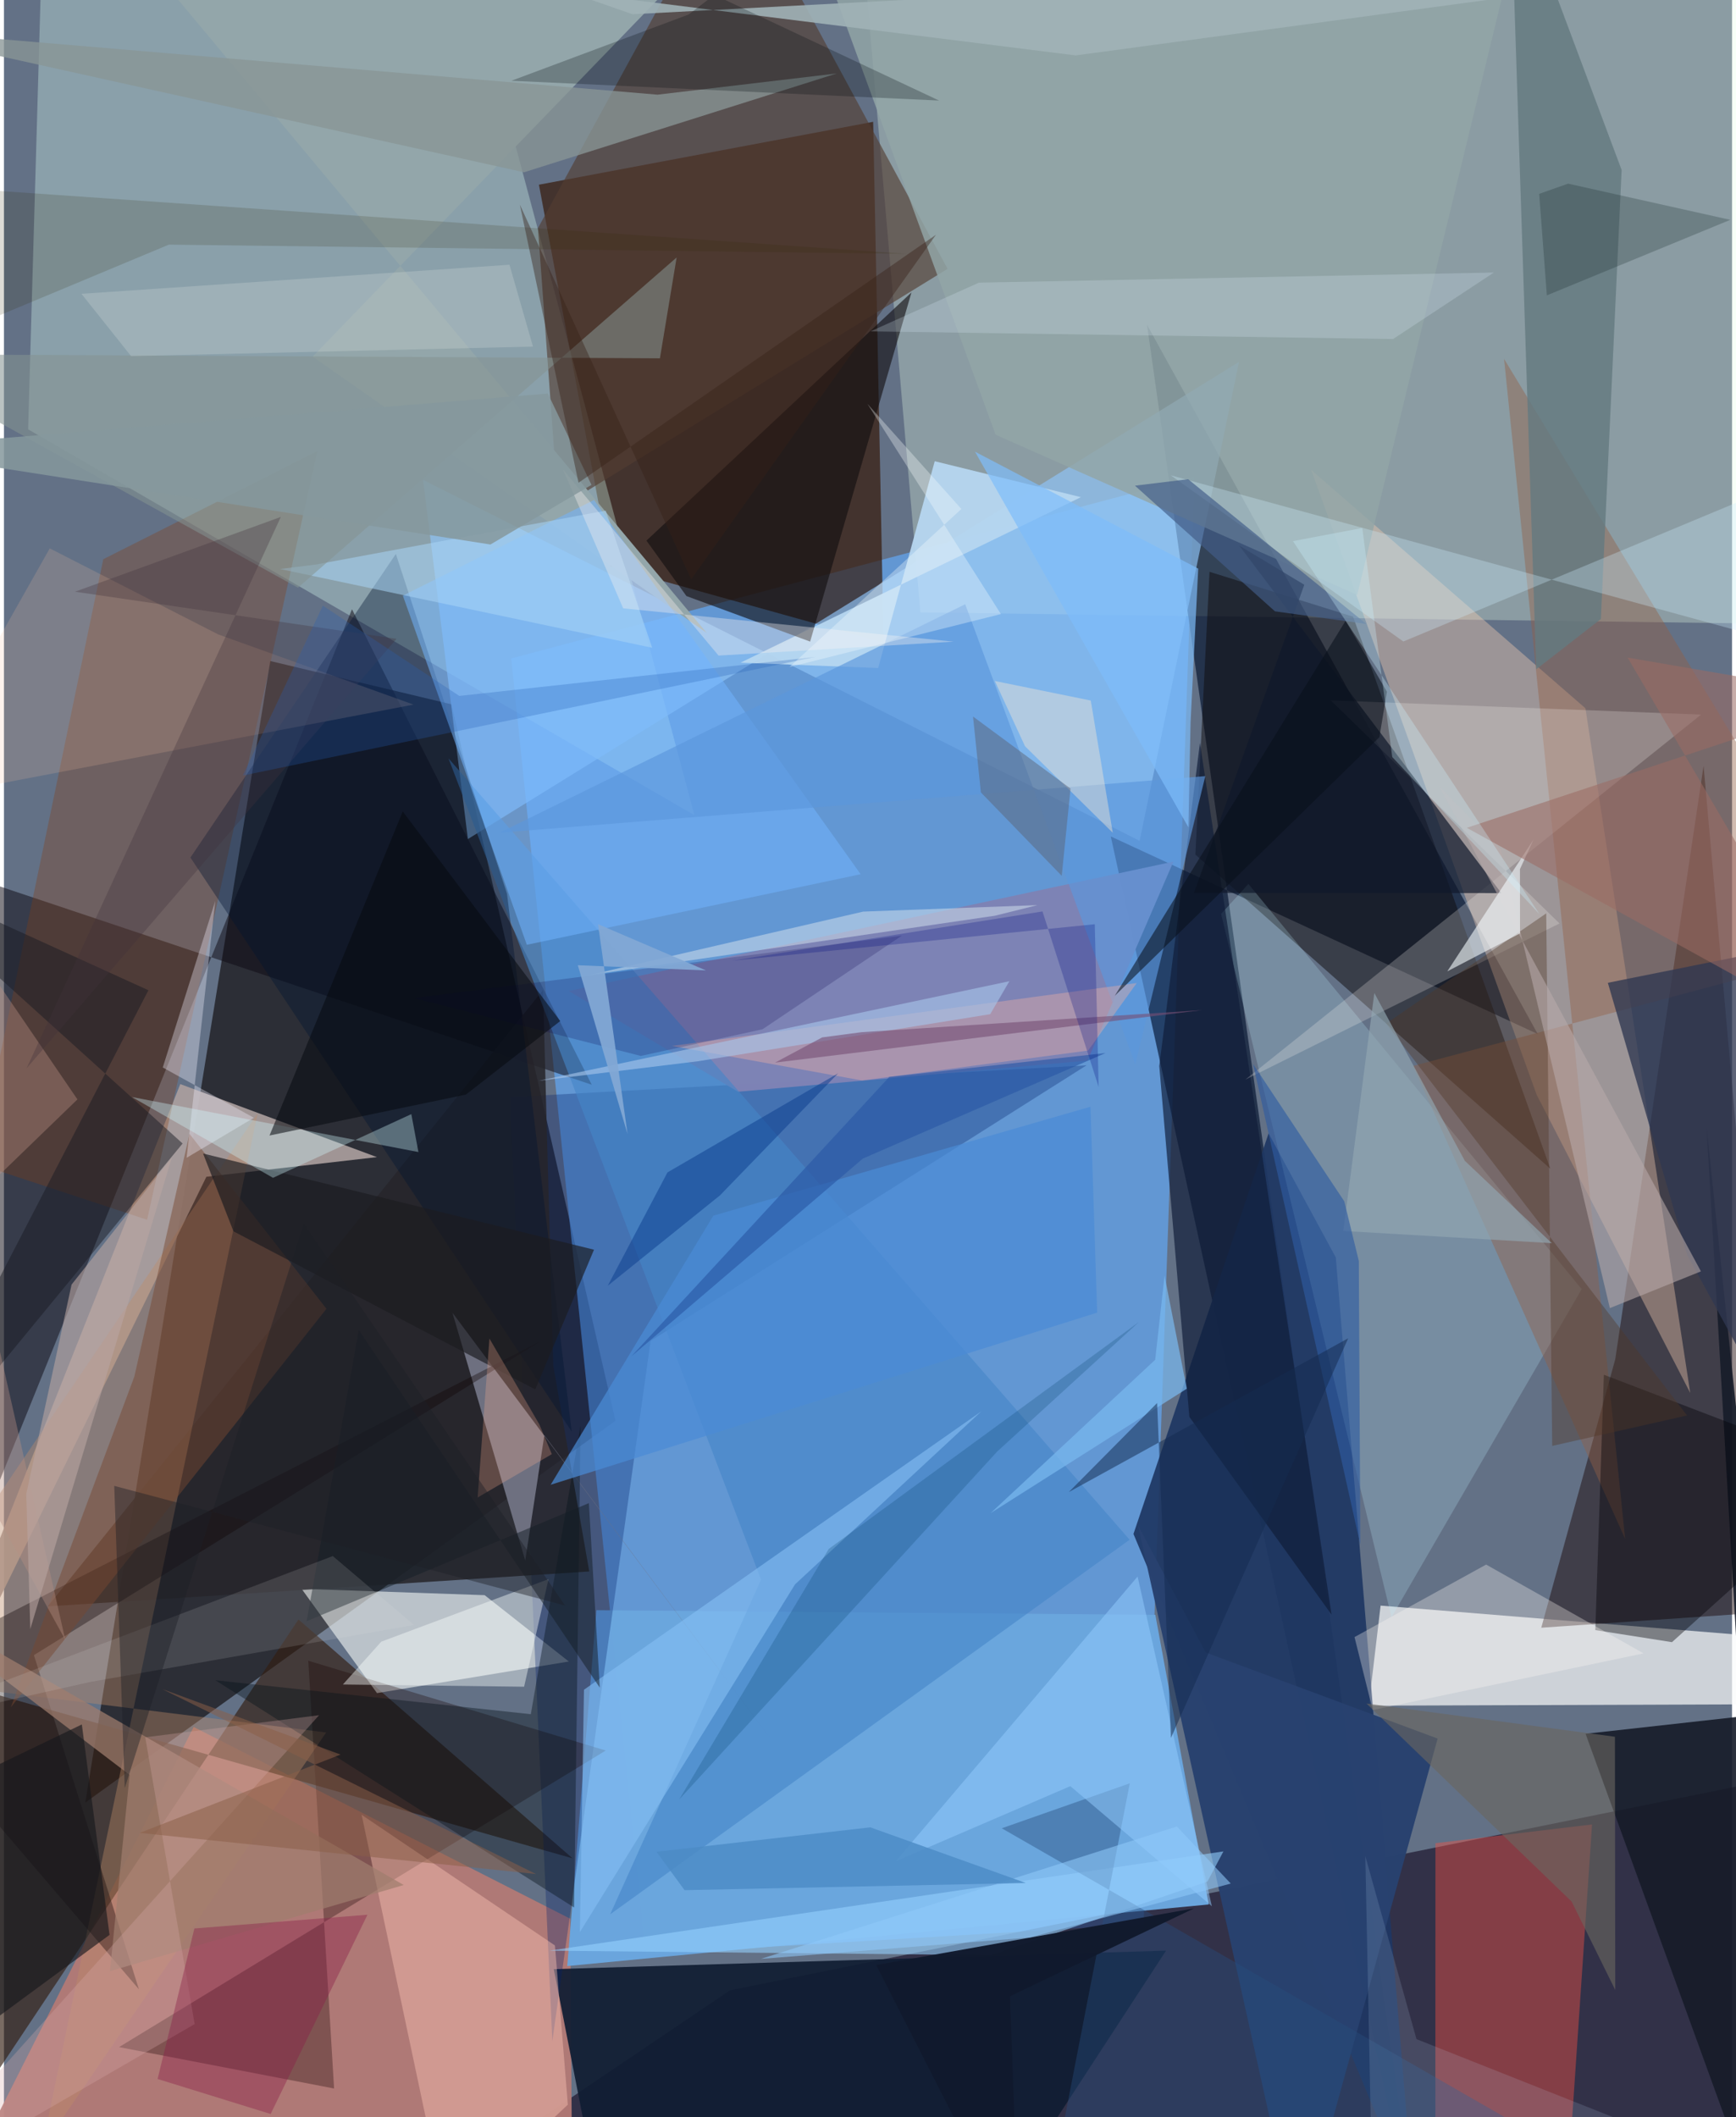 <svg xmlns="http://www.w3.org/2000/svg" width="228" height="278" viewBox="0 0 836 1024"><path fill="#637186" d="M0 0h836v1024H0z"/><path fill="#0b0506" fill-opacity=".616" d="M128.814 319.711l87.701 20.948 79.3 346.52L39.376 871.8z"/><path fill="#62adff" fill-opacity=".639" d="M310.424 945.167l240.917-14.461 24.599-700.18-330.546 87.939z"/><path fill="#0e001a" fill-opacity=".569" d="M879.946 855.631l.862 230.369-654.905-38.663 125.34-84.667z"/><path fill="#321300" fill-opacity=".659" d="M420.498 58.917l-161.69 30.418 34.568 184.602 132.165 36.829z"/><path fill="#e4ffe5" fill-opacity=".306" d="M898 302.257V-38.73L412.318-62l31.024 358.206z"/><path fill="#000f2b" fill-opacity=".631" d="M684.495 1086L552.98 157.06l189.028 343.076-206.554-95.572z"/><path fill="#d7fef0" fill-opacity=".337" d="M11.688 207.646L334.01 394.249 223.917-17.73 17.915-8.63z"/><path fill="#b27975" fill-opacity=".957" d="M-34.865 1086L91.773 835.273l182.203 92.766.794 115.38z"/><path fill="#f9fbfb" fill-opacity=".706" d="M665.984 776.58l225.688 18.322L898 824.138l-237.748.839z"/><path fill="#170000" fill-opacity=".455" d="M779.508 657.405l42.717-286.984 36.55 408.92-115.068 7.929z"/><path fill="#1f3763" fill-opacity=".929" d="M611.795 548.16l32.514 60.036 37.749 458.026-135.633-324.306z"/><path fill="#331e11" fill-opacity=".655" d="M-4.427 1003.894L-62 802.996l337.1 95.832-132.632-115.532z"/><path fill="#0e0a14" fill-opacity=".518" d="M284.36 524.642L-62 408.626l14.57 419.678 215.797-533.632z"/><path fill="#f9cdb2" fill-opacity=".384" d="M632.396 227.257l109.078 302.237 74.295 144.212-50.694-331.136z"/><path fill="#8fc3f7" fill-opacity=".659" d="M202.748 232.084l21.688 173.73 373.062-230.792-48.093 231.664z"/><path fill="#ab9f9e" fill-opacity=".91" d="M97.93 569.16L-62 895.28 85.302 524.34l95.123 35.315z"/><path fill="#f8fdfa" fill-opacity=".58" d="M180.465 818.892l-36.478-50.437 88.565 3.075 40.72 32.088z"/><path fill="#111d33" fill-opacity=".933" d="M562.198 943.45l-296.201 8.956L292.113 1086h177.132z"/><path fill="#f45142" fill-opacity=".424" d="M692.516 891.486l75.765-9.072L754.498 1086l-62.046-6.546z"/><path fill="#6ba6dd" fill-opacity=".996" d="M557.007 781.039L286.594 778.8 272.51 950.915l310.313-29.8z"/><path fill="#161c29" fill-opacity=".91" d="M823.707 545.585L854.958 1086l-89.813-247.431 88.393-9.826z"/><path fill="#00206a" fill-opacity=".306" d="M265.287 987.22l-20.535-456.582 278.954-15.37-210.871 133.307z"/><path fill="#0e0a0c" fill-opacity=".498" d="M748.112 565.301L576.374 413.337l6.844-136.772 69.44 21.7z"/><path fill="#c0f1ff" fill-opacity=".22" d="M588.821 442.023l13.204-14.494 161.24 195.978-92.004 158.685z"/><path fill="#533d32" fill-opacity=".631" d="M456.494 130.027L352.55-62l-94.21 172.3 9.84 135.7z"/><path fill="#26252b" fill-opacity=".871" d="M21.19 776.953l261.963-16.887-17.417-99.568-4.948-181.665z"/><path fill="#873b0f" fill-opacity=".306" d="M151.564 218.266L48.046 270.474l-60.81 292.46 82.02 27.024z"/><path fill="#bf8c69" fill-opacity=".396" d="M122.708 538.462L-62 810.896l217.878 27.032-137.543 201.238z"/><path fill="#180000" fill-opacity=".314" d="M291.132 846.661L55.663 990.117l104.044 20.016-12.486-206.895z"/><path fill="#7e83b5" fill-opacity=".988" d="M565.744 416.737l-292.586 62.558 81.95 48.74 169.058-15.045z"/><path fill="#945e45" fill-opacity=".424" d="M725.704 173.567l58.584 570.76-102.629-228.76L898 457.921z"/><path fill="#0f1d38" fill-opacity=".678" d="M573.458 685.277l68.81 95.689-63.685-421.662-19.67 156.287z"/><path fill="#6e7080" d="M216.974 634.951l35.2 119.79 9.252-60.539L371.1 841.276z"/><path fill="#fdc5b4" fill-opacity=".427" d="M272.788 1017.96l-58.465 54.77-41.296-194.982 93.517 63.202z"/><path fill="#b7d6f0" fill-opacity=".941" d="M356.325 320.51l164.68-80.051-70.726-17.379-27.353 100.024z"/><path fill="#93a6aa" d="M32.606-62l307.39 368.141-190.67-133.648L375.985-62z"/><path fill="#f9f2ef" fill-opacity=".235" d="M821.046 345.616l-179.149-6.87 110.642 107.893-152.007 75.546z"/><path fill="#110e0f" fill-opacity=".608" d="M330.169 288.293l-19.353-26.818L439.023 141.44 390.01 310.317z"/><path fill="#647a80" fill-opacity=".82" d="M741.264 323.72L728.621-62l53.967 144.216L772.536 299.4z"/><path fill="#92a5a7" fill-opacity=".835" d="M654.669 287.76L730.31-24.337l-337.854-4.35 87.279 238.96z"/><path fill="#28416f" fill-opacity=".984" d="M626.021 1086l67.552-245.117-112.203-41.647-32.782-61.564z"/><path fill="#4586c8" fill-opacity=".616" d="M215.064 366.812l151.202 397.243-73 161.836 251.289-181.178z"/><path fill="#96d2ff" fill-opacity=".576" d="M589.942 895.459l-7.739 14.594-104.617 35.586-213.724-2.173z"/><path fill="#001330" fill-opacity=".376" d="M189.588 267.915l53.799 164.44 31.282 260.095L90.206 414.758z"/><path fill="#000007" fill-opacity=".396" d="M806.937 794.255l-37.079-5.83 4.136-123.5L898 712.319z"/><path fill="#71b5ff" fill-opacity=".533" d="M414.435 422.823L252.95 456.962 192.983 288.1l92.475-46.26z"/><path fill="#10192b" fill-opacity=".702" d="M575.694 431.864l148.687.092-126.805-168.074 31.493 18.941z"/><path fill="#5b96dc" fill-opacity=".659" d="M581.17 375.392l-33.857 139.365-82.283-222.515-225.277 110.503z"/><path fill="#07131b" fill-opacity=".404" d="M275.838 922.59L102.261 812.672l152.623 16.426 24.073-139.628z"/><path fill="#0e0503" fill-opacity=".365" d="M14.499 800.528l245.136-151.852L-62 813.352 65.29 962.143z"/><path fill="#899595" fill-opacity=".776" d="M251.603 83.33L402.9 35.525 316.16 45.79-62 13.83z"/><path fill="#f7bd9c" fill-opacity=".18" d="M-46.996 387.586L22.161 265.23l81.506 41.62 94.485 33.942z"/><path fill="#ebada3" fill-opacity=".4" d="M323.195 505.871l224.807-30.405-23.52 32.659-109.407 14.458z"/><path fill="#284c7d" fill-opacity=".42" d="M544.651 862.528L501.203 1086l226.783-60.884L482.702 884.27z"/><path fill="#774831" fill-opacity=".478" d="M89.768 548.396l66.25 84.618-152.7 192.755 59.728-159.887z"/><path fill="#ccecfc" fill-opacity=".314" d="M564.485 229.902l307.09 84.1 4.344-86.624-198.949 82.897z"/><path fill="#f3f2ff" fill-opacity=".349" d="M76.822 516.304l44.08 24.329-32.543 19.359 13.878-124.23z"/><path fill="#9f7d6d" fill-opacity=".722" d="M193.397 911.712L-62 765.056l122.8 93.397-9.52 94.93z"/><path fill="#303751" fill-opacity=".78" d="M898 450.842l-45.149 226.816-38.672-70.966-38.271-131.353z"/><path fill="#fbfffd" fill-opacity=".42" d="M163.971 814.726l18.563-20.71 80.902-30.242-11.802 52.037z"/><path fill="#93ccff" fill-opacity=".51" d="M584.345 921.967L548.421 762.52 431.398 900.266l84.49-36.372z"/><path fill="#503724" fill-opacity=".388" d="M746.106 441.766l-77.433 53.278 145.57 189.57-65.24 14.725z"/><path fill="#b9aaab" fill-opacity=".569" d="M820.947 614.91l-44.062 17.781-52.8-221.975-29.678-30.256z"/><path fill="#a0b2b6" fill-opacity=".898" d="M518.468 26.805L898-24.362 304.083 6.888 273.12-3.92z"/><path fill="#85bff3" fill-opacity=".604" d="M472.825 682.616l-90.116 83.678-104.103 168.224 1.991-117.258z"/><path fill="#f5fbff" fill-opacity=".584" d="M698.246 469.807l41.712-63.739-6.566 14.313.043 31.073z"/><path fill="#171b22" fill-opacity=".478" d="M69.887 478.95L-62 418.9 86.42 553.07-62 733.583z"/><path fill="#fef8f7" fill-opacity=".31" d="M793.199 799.684l-76.16-42.953-63.676 35.066 8.79 35.292z"/><path fill="#1c1c20" fill-opacity=".671" d="M257.04 672.034l28.41-67.596-189.13-46.525 14.717 37.641z"/><path fill="#00080c" fill-opacity=".255" d="M343.655-2.468L452.36 48.629l-206.866-9.568 85.748-32.044z"/><path fill="#d0f9ff" fill-opacity=".345" d="M200.507 557.206L61.942 530.602l68.213 39.07 66.919-30.813z"/><path fill="#a9d4f6" fill-opacity=".541" d="M313.605 313.31l-22.476-66.346-140.221 26.08-17.384 2.157z"/><path fill="#dbaeab" fill-opacity=".286" d="M92.248 978.977L-62 1068.26l214.448-238.68-84.094 10.692z"/><path fill="#4a8bd6" fill-opacity=".706" d="M343.192 587.977l182.453-52.703 3.208 99.608-264.37 83.247z"/><path fill="#a6c5e9" fill-opacity=".62" d="M258.738 522.722l227.65-48.143-9.271 15.943-141.509 22.782z"/><path fill="#849290" fill-opacity=".561" d="M-62 171.268l204.22 112.986 183.205-159.736-8.09 48.795z"/><path fill="#06004c" fill-opacity=".204" d="M198.61 482.756l109.485 27.964 58.882-12.903 67.419-45.277z"/><path fill="#425d88" fill-opacity=".671" d="M614.864 295.68l-67.719-60.78 25.718-3.124 86.243 70.025z"/><path fill="#141e27" fill-opacity=".506" d="M282.963 727.01l5.28 89.251-116.59-172.99-25.205 140.836z"/><path fill="#feead1" fill-opacity=".396" d="M493.967 360.938l-14.611-31.559 46.41 9.45 10.65 63.956z"/><path fill="#111a2d" fill-opacity=".984" d="M421.94 950.414l153.823-27.41-89.076 42.525L491.075 1086z"/><path fill="#060a0f" fill-opacity=".545" d="M223.468 529.413l45.657-35.574-76.192-101.368-64.468 156.744z"/><path fill="#b99084" fill-opacity=".392" d="M35.546 531.74L-62 388.842 29.678 793.18-62 626.117z"/><path fill="#2f2600" fill-opacity=".161" d="M-33.602 165.633l113.387-47.316 356.932 4.45L-62 88.226z"/><path fill="#92a8b3" fill-opacity=".651" d="M647.934 595.368l15.013-115.075 43.78 81.154 42.093 39.83z"/><path fill="#b8a5a1" fill-opacity=".596" d="M32.71 621.314l-21.914 101.23 1.942 65.396 68.446-227.978z"/><path fill="#e2e7e7" fill-opacity=".137" d="M198.315 785.926L41.938 813.462-62 836.724l221.085-84.108z"/><path fill="#696660" fill-opacity=".62" d="M659.137 823.93l120.211 16.081.15 122.476-21.098-42.76z"/><path fill="#2f5ca2" fill-opacity=".627" d="M655.446 609.894l-7.039-28.868-44.109-66.37 51.878 232.555z"/><path fill="#5c6679" fill-opacity=".498" d="M472.608 383.258l39.118 40.355 4.256-42.211-47.176-34.842z"/><path fill="#d0dfec" fill-opacity=".533" d="M282.76 471.699l196.65-28.8 20.595-5.126-84.344 3.136z"/><path fill="#7ab8ef" fill-opacity=".71" d="M477.288 731.864l94.936-60.197-10.76-54.679-4.52 40.676z"/><path fill="#080f1a" fill-opacity=".553" d="M669.04 334.56l-3.655 22.008-128.02 125.088 111.672-181.383z"/><path fill="#dcebf9" fill-opacity=".235" d="M720.782 131.82l-48.762 32.157-252.836-3.707 52.467-23.56z"/><path fill="#f4eff0" fill-opacity=".369" d="M459.426 310.338l-113.724 6.743-75.24-89.994 29.108 67.155z"/><path fill="#881d47" fill-opacity=".396" d="M74.32 1005.528l54.692 16.94 46.838-96.38-83.72 6.645z"/><path fill="#774f75" fill-opacity=".608" d="M373.053 513.945l22.751-12.185 19.106-2.532 164.755-10.672z"/><path fill="#094770" fill-opacity=".247" d="M399.009 749.16l150.08-109.766-68.595 62.664-153.81 168.257z"/><path fill="#8fc8fa" fill-opacity=".573" d="M496.35 937.083l-130.14 10.365 201.2-64.032 26.088 27.588z"/><path fill="#9b6b63" fill-opacity=".557" d="M894.14 503.242L707.687 400.378 898 337.365l-112.532-19.324z"/><path fill="#4c8bc6" fill-opacity=".839" d="M329.262 914.205l-13.608-18.575 103.466-11.815 75.228 26.918z"/><path fill="#40323b" fill-opacity=".314" d="M133.939 250.015L10.919 516.734 189.925 308.97 34.368 286.192z"/><path fill="#0a3b8c" fill-opacity=".486" d="M346.403 578.149L292.1 621.871l28.896-54.828 82.566-47.94z"/><path fill="#16171c" fill-opacity=".627" d="M51.073 935.835l-98.832 72.685-11.007-128.007 96.446-46.459z"/><path fill="#7ebdfa" fill-opacity=".694" d="M469.749 218.46l103.254 181.688 1.045-50.756 3.703-74.374z"/><path fill="#dbe5e0" fill-opacity=".247" d="M37.498 142.107l24.008 30.14 194.42-4.616-11.37-39.576z"/><path fill="#c4e2fd" fill-opacity=".145" d="M662.433 1086l-3.843-188.225 24.752 88.483 140.694 55.82z"/><path fill="#85989d" fill-opacity=".855" d="M284.227 234.517L235.34 263.36-62 216.93l325.127-26.588z"/><path fill="#cdf2fe" fill-opacity=".306" d="M657.11 255.372l-33.533 6.35L742.89 442.195l-71.27-76.05z"/><path fill="#2561b6" fill-opacity=".275" d="M154.276 292.942L115.54 375.11l277.13-57.398-172.395 18.883z"/><path fill="#f9fffe" fill-opacity=".318" d="M380.03 322.601l102.268-25.587-64.568-101.689 45.442 50.856z"/><path fill="#feaf92" fill-opacity=".263" d="M229.152 724.286l35.9-20.963-6.072-14.439-24.12-41.483z"/><path fill="#83a8d5" fill-opacity=".925" d="M339.582 469.35l-61.964-2.5 24.048 81.596-14.276-101.458z"/><path fill="#051819" fill-opacity=".22" d="M746.412 142.848l88.736-36.518-78.471-17.502-13.976 4.937z"/><path fill="#2a58a6" fill-opacity=".647" d="M415.52 560.36l117.414-51.048-104.654 11.56-124.807 135.193z"/><path fill="#142b4f" fill-opacity=".518" d="M564.56 840.576l-6.696-161.992-42.72 43.077 135.167-74.391z"/><path fill="#1c1f26" fill-opacity=".427" d="M58.434 864.847l-5.08-146.185 218.086 57.876-126.422-184.764z"/><path fill="#010f81" fill-opacity=".259" d="M529.58 525.73l-27.164-84.9-150.236 23.823 175.528-17.64z"/><path fill="#8a5e47" fill-opacity=".522" d="M162.836 848.62l-86.227-31.665 180.801 89.463-191.755-19.911z"/><path fill="#362116" fill-opacity=".412" d="M249.578 98.97l28.377 134.515 172.916-119.942-118.409 166.641z"/></svg>